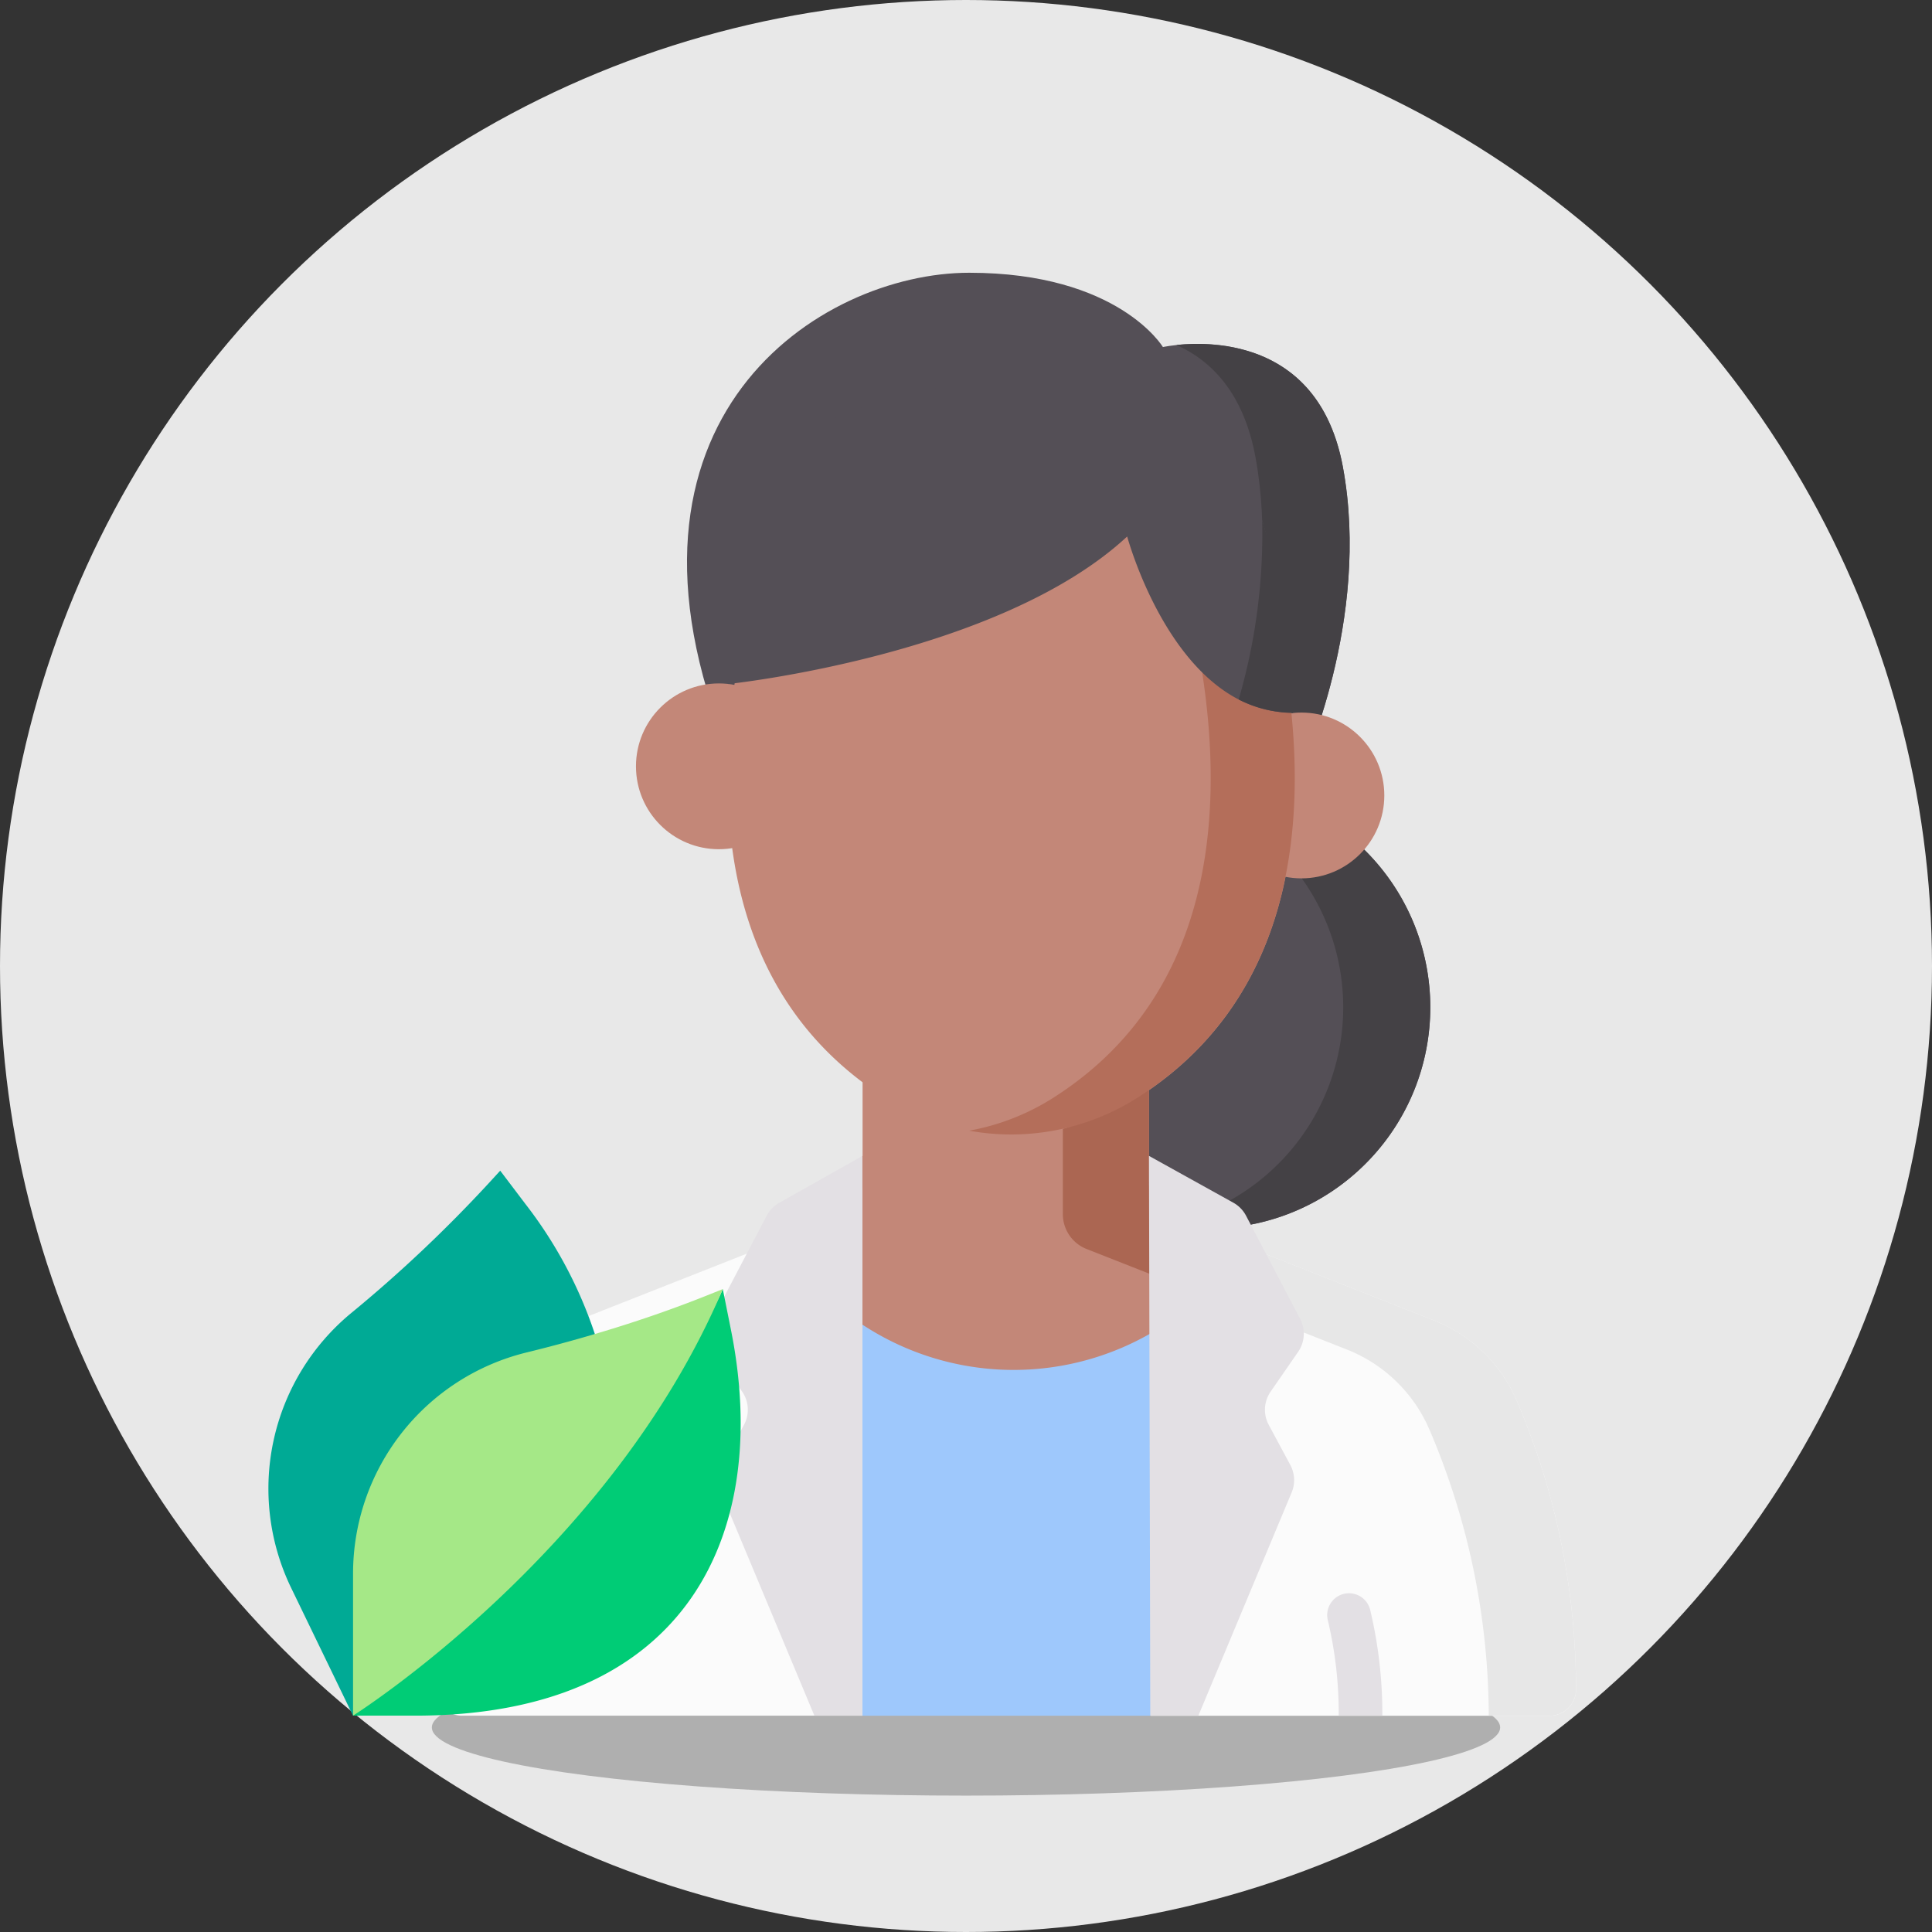 <svg xmlns="http://www.w3.org/2000/svg" width="85" height="85" viewBox="0 0 85 85">
  <rect x="0" y="0" width="85" height="85" fill="#333333" stroke="none"/>
  <g id="Grupo_153679" data-name="Grupo 153679" transform="translate(-810 -1998)">
    <g id="Grupo_153349" data-name="Grupo 153349" transform="translate(0 13)">
      <circle id="Elipse_4995" data-name="Elipse 4995" cx="42.5" cy="42.5" r="42.5" transform="translate(810 1985)" fill="#e8e8e8"/>
      <ellipse id="Elipse_4996" data-name="Elipse 4996" cx="23.5" cy="3" rx="23.5" ry="3" transform="translate(829 2058)" fill="#afafaf"/>
      <g id="Grupo_153344" data-name="Grupo 153344" transform="translate(-118.677 -149.941)">
        <g id="cientifico" transform="translate(947.839 2146.941)">
          <circle id="Elipse_4899" data-name="Elipse 4899" cx="9.734" cy="9.734" r="9.734" transform="translate(20.264 32.318) rotate(-45)" fill="#544f56"/>
          <path id="Trazado_206464" data-name="Trazado 206464" d="M318.726,176.589a9.771,9.771,0,0,0-1.918.19,9.735,9.735,0,0,1,0,19.088,9.734,9.734,0,1,0,1.918-19.278Z" transform="translate(-284.69 -154.006)" fill="#444145"/>
          <path id="Trazado_206465" data-name="Trazado 206465" d="M217.489,262.421a1.646,1.646,0,0,1-1.042-1.531v-7.641h-12.6v6.468l-1.279,1.172c0,.605.426,10.738.426,10.738h15.092v-8.972Z" transform="translate(-185.059 -220.863)" fill="#c38778"/>
          <path id="Trazado_206466" data-name="Trazado 206466" d="M220.151,357.185a12.1,12.1,0,0,1-14.6-.37l.891,17.853h12.68Z" transform="translate(-187.662 -311.184)" fill="#9ec8fc"/>
          <path id="Trazado_206467" data-name="Trazado 206467" d="M286.835,281.791l-.53-.209a1.646,1.646,0,0,1-1.042-1.531V275.22l-3.789,1.023v5.2a1.646,1.646,0,0,0,1.042,1.531l4.319,1.7Z" transform="translate(-253.875 -240.024)" fill="#ab6652"/>
          <path id="Trazado_206468" data-name="Trazado 206468" d="M84.44,314.085a1.646,1.646,0,0,1-1.036,1.392l-11.5,4.535a6.585,6.585,0,0,0-3.636,3.53,32.224,32.224,0,0,0-2.608,12.7,1.16,1.16,0,0,0,1.16,1.16H84.44V314.085Z" transform="translate(-65.659 -273.919)" fill="#fbfbfb"/>
          <path id="Trazado_206469" data-name="Trazado 206469" d="M327.779,325.9a6.584,6.584,0,0,0-3.636-3.53l-11.5-4.535a1.646,1.646,0,0,1-.969-1.047v22.972h17.554a1.16,1.16,0,0,0,1.16-1.16A32.219,32.219,0,0,0,327.779,325.9Z" transform="translate(-280.212 -276.273)" fill="#fbfbfb"/>
          <path id="Trazado_206470" data-name="Trazado 206470" d="M352.983,340.369a6.584,6.584,0,0,0-3.636-3.53l-8.774-3.46v2.792l4.937,1.947a6.584,6.584,0,0,1,3.636,3.53,32.223,32.223,0,0,1,2.607,12.581h2.678a1.16,1.16,0,0,0,1.16-1.16A32.22,32.22,0,0,0,352.983,340.369Z" transform="translate(-305.416 -290.745)" fill="#e7e7e7"/>
          <path id="Trazado_206471" data-name="Trazado 206471" d="M161.174,314.2a1.4,1.4,0,0,1,.082,1.459l-.952,1.771a1.4,1.4,0,0,0-.059,1.2l4.107,9.827h2.113V303.829l-3.659,2.063a1.4,1.4,0,0,0-.554.571L159.872,311a1.4,1.4,0,0,0,.089,1.446Z" transform="translate(-147.684 -264.974)" fill="#e3e0e4"/>
          <path id="Trazado_206472" data-name="Trazado 206472" d="M317.667,312.449a1.4,1.4,0,0,0,.089-1.446l-2.38-4.541a1.4,1.4,0,0,0-.554-.571l-3.718-2.063.059,24.631h2.113l4.107-9.827a1.4,1.4,0,0,0-.058-1.2l-.952-1.771a1.4,1.4,0,0,1,.082-1.459Z" transform="translate(-279.716 -264.974)" fill="#e3e0e4"/>
          <path id="Trazado_206473" data-name="Trazado 206473" d="M181.024,8.542c-1.252-6.749-7.917-5.273-7.917-5.273S171.157,0,164.585,0s-16.537,6.415-10.6,21.027l25.215.828s3.076-6.565,1.823-13.314Z" transform="translate(-141.106)" fill="#544f56"/>
          <path id="Trazado_206474" data-name="Trazado 206474" d="M327.875,29.9c-1.023-5.515-5.66-5.537-7.322-5.361,1.518.681,2.966,2.1,3.485,4.981,1.153,6.392-1.363,12.623-1.769,13.57l3.782.124S329.127,36.653,327.875,29.9Z" transform="translate(-287.956 -21.362)" fill="#444145"/>
          <g id="Grupo_152659" data-name="Grupo 152659" transform="translate(8.818 4.916)">
            <circle id="Elipse_4900" data-name="Elipse 4900" cx="3.647" cy="3.647" r="3.647" transform="translate(25.63 14.434)" fill="#c38778"/>
            <circle id="Elipse_4901" data-name="Elipse 4901" cx="3.647" cy="3.647" r="3.647" transform="translate(0 13.152)" fill="#c38778"/>
            <path id="Trazado_206475" data-name="Trazado 206475" d="M186.8,40.27a17.814,17.814,0,0,0-5.954-1.681,16.472,16.472,0,0,0-4.425,0,17.817,17.817,0,0,0-5.954,1.681,3.117,3.117,0,0,0-1.332,1.524c-1.567,3.831-7.616,20.7,3.973,28.046a10.349,10.349,0,0,0,7.8,1.347c1.137-.255.961-1.344,1.976-1.987.189-.12,1.652.4,1.832.272,10.839-7.524,4.96-23.91,3.419-27.679A3.116,3.116,0,0,0,186.8,40.27Z" transform="translate(-162.123 -38.44)" fill="#c38778"/>
          </g>
          <path id="Trazado_206476" data-name="Trazado 206476" d="M260.6,41.8a3.116,3.116,0,0,0-1.332-1.524,17.817,17.817,0,0,0-5.954-1.681,16.469,16.469,0,0,0-4.061-.043c.121.014.243.027.364.043a17.817,17.817,0,0,1,5.954,1.681,3.117,3.117,0,0,1,1.332,1.524c1.567,3.831,7.616,20.7-3.973,28.046a10.286,10.286,0,0,1-3.678,1.432,10.344,10.344,0,0,0,7.375-1.432C268.218,62.506,262.169,45.634,260.6,41.8Z" transform="translate(-225.776 -33.533)" fill="#b46e5a"/>
          <path id="Trazado_206477" data-name="Trazado 206477" d="M191.137,52.027a30.487,30.487,0,0,0-2.1-10.945,3.255,3.255,0,0,0-1.373-1.607,18.6,18.6,0,0,0-6.2-1.824,17.2,17.2,0,0,0-4.62-.051,18.6,18.6,0,0,0-6.237,1.686,3.254,3.254,0,0,0-1.409,1.576c-.657,1.558-2.746,5.411-2.8,9.909,0,0,11.895-1.243,17.553-6.49C183.96,44.281,186,51.97,191.137,52.027Z" transform="translate(-153.523 -32.677)" fill="#544f56"/>
          <path id="Trazado_206478" data-name="Trazado 206478" d="M372.923,459.674h1.919a19.7,19.7,0,0,0-.535-4.657.959.959,0,1,0-1.863.457A17.718,17.718,0,0,1,372.923,459.674Z" transform="translate(-333.187 -396.19)" fill="#e3e0e4"/>
          <path id="Trazado_206481" data-name="Trazado 206481" d="M341.971,93.107a5.522,5.522,0,0,0,2.391.594c.652-3.3-.723-6.309-1.358-8.469A26.148,26.148,0,0,1,341.971,93.107Z" transform="translate(-306.635 -74.333)" fill="#444145"/>
        </g>
        <g id="hoja_2_" data-name="hoja (2)" transform="translate(940.486 2186.446)">
          <path id="Trazado_206388" data-name="Trazado 206388" d="M37.925,23.98,35.2,18.35A10.017,10.017,0,0,1,37.818,6.286a60.433,60.433,0,0,0,6.1-5.76L44.4,0l1.116,1.474a19.179,19.179,0,0,1,3.048,5.713Z" transform="translate(-34.202 0)" fill="#00aa95"/>
          <path id="Trazado_206389" data-name="Trazado 206389" d="M130.337,113.047l-.363-1.813c-1.792,4.225-6.39,6.47-9.025,9.385A71.414,71.414,0,0,0,113.707,130h2.728C128.563,130,132.092,121.819,130.337,113.047Z" transform="translate(-109.983 -106.024)" fill="#00cc76"/>
          <path id="Trazado_206390" data-name="Trazado 206390" d="M129.973,111.234l-.661.265c-1.629.652-3.289,1.217-4.97,1.712h0q-1.5.444-3.029.817a10.017,10.017,0,0,0-7.607,9.722V130S125.046,122.848,129.973,111.234Z" transform="translate(-109.982 -106.024)" fill="#a5e887"/>
        </g>
      </g>
    </g>
  </g>
</svg>

